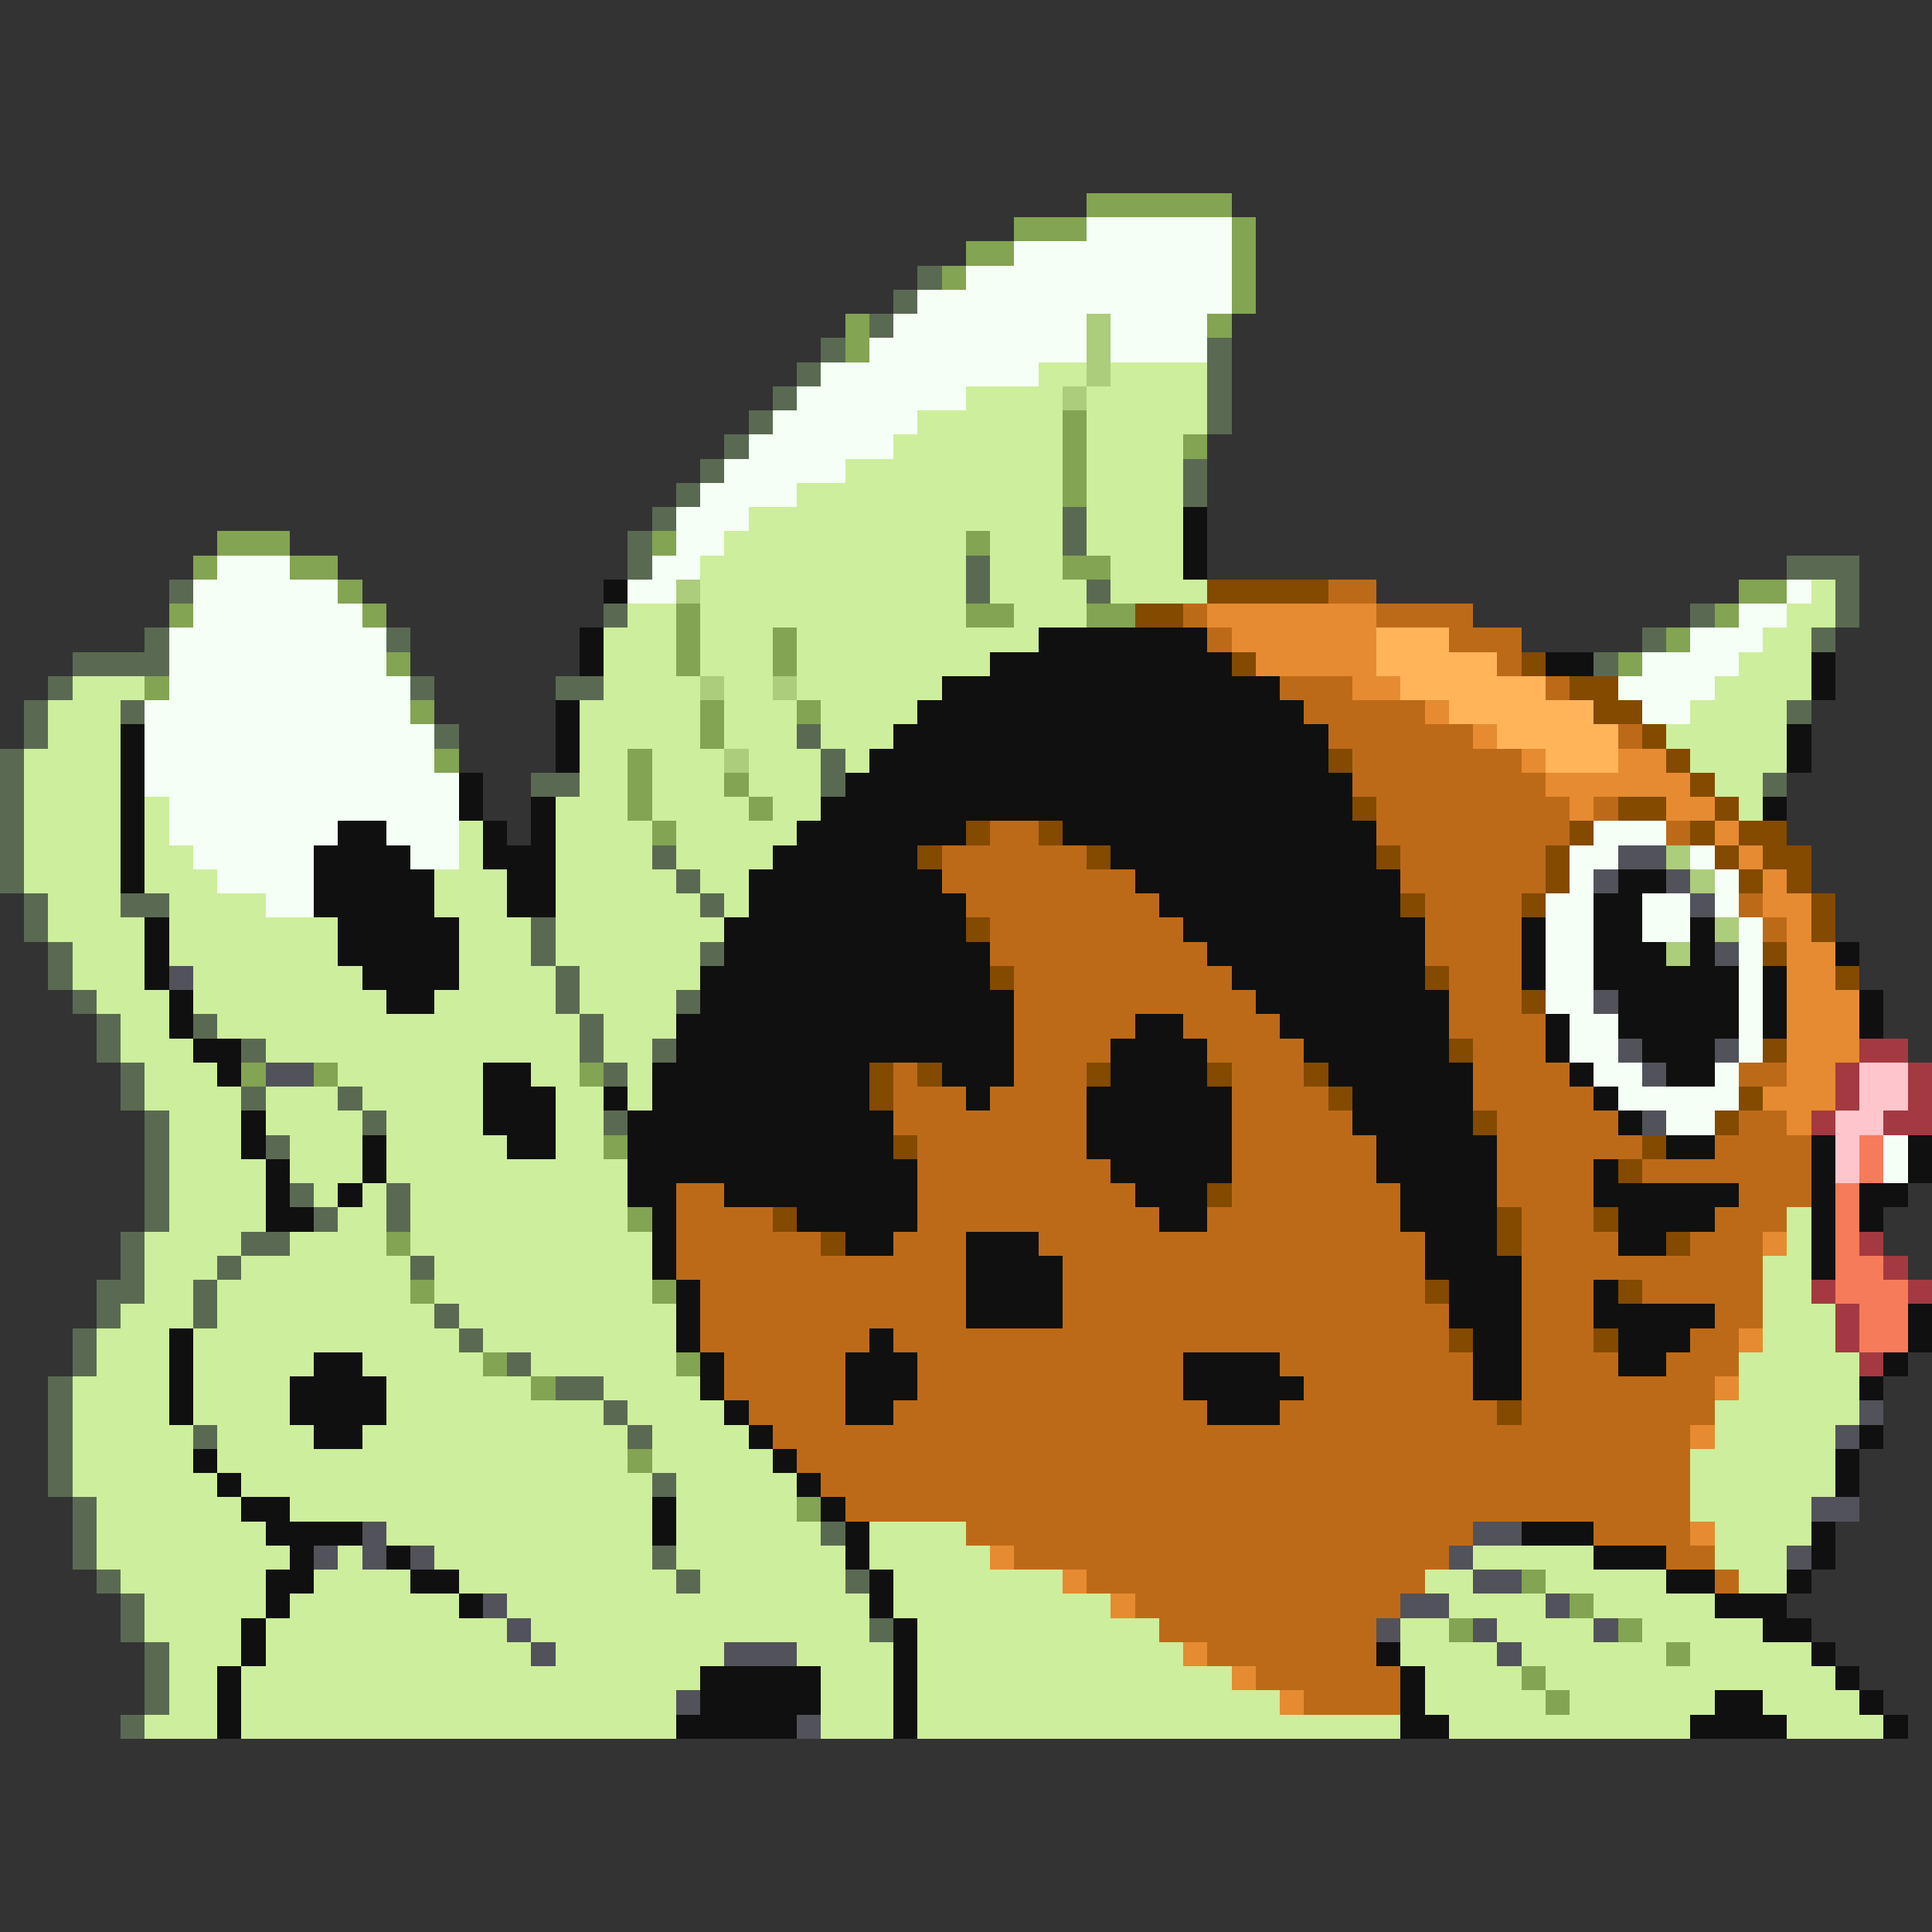 <svg xmlns="http://www.w3.org/2000/svg" viewBox="0 -0.5 80 80" shape-rendering="crispEdges">
<rect x="0" y="-0.5" width="80" height="80" fill="#333333" stroke="none"/>
<path stroke="#83a452" d="M45 8h6M42 9h3M51 9h1M40 10h2M51 10h1M39 11h1M51 11h1M51 12h1M35 13h1M50 13h1M35 14h1M44 17h1M44 18h1M49 18h1M44 19h1M44 20h1M9 22h3M27 22h1M40 22h1M8 23h1M12 23h2M44 23h2M14 24h1M72 24h2M7 25h1M15 25h1M28 25h1M40 25h2M45 25h2M71 25h1M28 26h1M32 26h1M69 26h1M16 27h1M28 27h1M32 27h1M67 27h1M6 28h1M17 29h1M29 29h1M33 29h1M29 30h1M18 31h1M26 31h1M26 32h1M30 32h1M26 33h1M31 33h1M27 34h1M10 44h1M13 44h1M24 44h1M25 47h1M26 50h1M16 51h1M17 53h1M27 53h1M20 56h1M28 56h1M22 57h1M26 60h1M33 62h1M63 65h1M65 66h1M60 67h1M67 67h1M69 68h1M63 69h1M64 70h1" />
<path stroke="#f6fff6" d="M45 9h6M42 10h9M40 11h11M38 12h13M37 13h8M46 13h4M36 14h9M46 14h4M34 15h9M33 16h7M32 17h6M31 18h6M30 19h5M29 20h4M28 21h3M28 22h2M9 23h3M27 23h2M8 24h6M26 24h2M74 24h1M8 25h7M72 25h2M7 26h9M70 26h3M7 27h9M68 27h4M7 28h10M67 28h4M6 29h11M68 29h2M6 30h12M6 31h12M6 32h13M7 33h12M7 34h7M16 34h3M66 34h3M8 35h5M17 35h2M65 35h2M70 35h1M9 36h4M65 36h1M71 36h1M11 37h2M64 37h2M68 37h2M71 37h1M64 38h2M68 38h2M72 38h1M64 39h2M72 39h1M64 40h2M72 40h1M64 41h2M72 41h1M65 42h2M72 42h1M65 43h2M72 43h1M66 44h2M71 44h1M67 45h5M69 46h2M78 47h1M78 48h1" />
<path stroke="#5a6a52" d="M38 11h1M37 12h1M36 13h1M34 14h1M50 14h1M33 15h1M50 15h1M32 16h1M50 16h1M31 17h1M50 17h1M30 18h1M29 19h1M49 19h1M28 20h1M49 20h1M27 21h1M44 21h1M26 22h1M44 22h1M26 23h1M40 23h1M74 23h3M7 24h1M40 24h1M45 24h1M76 24h1M25 25h1M70 25h1M76 25h1M6 26h1M16 26h1M68 26h1M75 26h1M3 27h4M66 27h1M2 28h1M17 28h1M23 28h2M1 29h1M5 29h1M74 29h1M1 30h1M18 30h1M33 30h1M0 31h1M34 31h1M0 32h1M22 32h2M34 32h1M73 32h1M0 33h1M0 34h1M0 35h1M27 35h1M0 36h1M28 36h1M1 37h1M5 37h2M29 37h1M1 38h1M22 38h1M2 39h1M22 39h1M29 39h1M2 40h1M23 40h1M3 41h1M23 41h1M28 41h1M4 42h1M8 42h1M24 42h1M4 43h1M10 43h1M24 43h1M27 43h1M5 44h1M25 44h1M5 45h1M10 45h1M14 45h1M6 46h1M15 46h1M25 46h1M6 47h1M11 47h1M6 48h1M6 49h1M12 49h1M16 49h1M6 50h1M13 50h1M16 50h1M5 51h1M10 51h2M5 52h1M9 52h1M17 52h1M4 53h2M8 53h1M4 54h1M8 54h1M18 54h1M3 55h1M19 55h1M3 56h1M21 56h1M2 57h1M23 57h2M2 58h1M25 58h1M2 59h1M8 59h1M26 59h1M2 60h1M2 61h1M27 61h1M3 62h1M3 63h1M34 63h1M3 64h1M27 64h1M4 65h1M28 65h1M35 65h1M5 66h1M5 67h1M36 67h1M6 68h1M6 69h1M6 70h1M5 71h1" />
<path stroke="#accd7b" d="M45 13h1M45 14h1M45 15h1M44 16h1M28 24h1M29 28h1M32 28h1M30 31h1M69 35h1M70 36h1M71 38h1M69 39h1" />
<path stroke="#cdee9c" d="M43 15h2M46 15h4M40 16h4M45 16h5M38 17h6M45 17h5M37 18h7M45 18h4M35 19h9M45 19h4M33 20h11M45 20h4M31 21h13M45 21h4M30 22h10M41 22h3M45 22h4M29 23h11M41 23h3M46 23h3M29 24h11M41 24h4M46 24h4M75 24h1M26 25h2M29 25h11M42 25h3M74 25h2M25 26h3M29 26h3M33 26h10M73 26h2M25 27h3M29 27h3M33 27h8M72 27h3M3 28h3M25 28h4M30 28h2M33 28h6M71 28h4M2 29h3M24 29h5M30 29h3M34 29h4M70 29h4M2 30h3M24 30h5M30 30h3M34 30h3M69 30h5M1 31h4M24 31h2M27 31h3M31 31h3M35 31h1M70 31h4M1 32h4M24 32h2M27 32h3M31 32h3M71 32h2M1 33h4M6 33h1M23 33h3M27 33h4M32 33h2M72 33h1M1 34h4M6 34h1M19 34h1M23 34h4M28 34h5M1 35h4M6 35h2M19 35h1M23 35h4M28 35h4M1 36h4M6 36h3M18 36h3M23 36h5M29 36h2M2 37h3M7 37h4M18 37h3M23 37h6M30 37h1M2 38h4M7 38h7M19 38h3M23 38h7M3 39h3M7 39h7M19 39h3M23 39h6M3 40h3M8 40h7M19 40h4M24 40h5M4 41h3M8 41h8M18 41h5M24 41h4M5 42h2M9 42h15M25 42h3M5 43h3M11 43h13M25 43h2M6 44h3M14 44h6M22 44h2M26 44h1M6 45h4M11 45h3M15 45h5M23 45h2M26 45h1M7 46h3M11 46h4M16 46h4M23 46h2M7 47h3M12 47h3M16 47h5M23 47h2M7 48h4M12 48h3M16 48h10M7 49h4M13 49h1M15 49h1M17 49h9M7 50h4M14 50h2M17 50h9M74 50h1M6 51h4M12 51h4M17 51h10M74 51h1M6 52h3M10 52h7M18 52h9M73 52h2M6 53h2M9 53h8M18 53h9M73 53h2M5 54h3M9 54h9M19 54h9M73 54h3M4 55h3M8 55h11M20 55h8M73 55h3M4 56h3M8 56h5M15 56h5M22 56h6M72 56h5M3 57h4M8 57h4M16 57h6M25 57h4M72 57h5M3 58h4M8 58h4M16 58h9M26 58h4M71 58h6M3 59h5M9 59h4M15 59h11M27 59h4M71 59h5M3 60h5M9 60h17M27 60h5M70 60h6M3 61h6M10 61h17M28 61h5M70 61h6M4 62h6M12 62h15M28 62h5M70 62h5M4 63h7M16 63h11M28 63h6M36 63h4M71 63h4M4 64h8M14 64h1M18 64h9M28 64h7M36 64h5M61 64h5M71 64h3M5 65h6M13 65h4M19 65h9M29 65h6M37 65h7M59 65h2M64 65h5M72 65h2M6 66h5M12 66h7M21 66h15M37 66h9M60 66h4M66 66h5M6 67h4M11 67h10M22 67h14M38 67h10M58 67h2M62 67h4M68 67h5M7 68h3M11 68h11M23 68h7M33 68h4M38 68h11M58 68h4M63 68h6M70 68h5M7 69h2M10 69h19M34 69h3M38 69h13M59 69h4M64 69h12M7 70h2M10 70h18M34 70h3M38 70h15M59 70h5M65 70h6M73 70h4M6 71h3M10 71h18M34 71h3M38 71h20M60 71h10M74 71h4" />
<path stroke="#101010" d="M49 21h1M49 22h1M49 23h1M25 24h1M24 26h1M43 26h7M24 27h1M41 27h10M64 27h2M75 27h1M39 28h14M75 28h1M23 29h1M38 29h16M5 30h1M23 30h1M37 30h18M74 30h1M5 31h1M23 31h1M36 31h19M74 31h1M5 32h1M19 32h1M35 32h21M5 33h1M19 33h1M22 33h1M34 33h22M73 33h1M5 34h1M14 34h2M20 34h1M22 34h1M33 34h7M44 34h13M5 35h1M13 35h4M20 35h3M32 35h6M46 35h11M5 36h1M13 36h5M21 36h2M31 36h8M47 36h11M67 36h2M13 37h5M21 37h2M31 37h9M48 37h10M66 37h2M6 38h1M14 38h5M30 38h10M49 38h10M63 38h1M66 38h2M70 38h1M6 39h1M14 39h5M30 39h11M50 39h9M63 39h1M66 39h3M70 39h1M76 39h1M6 40h1M15 40h4M29 40h12M51 40h8M63 40h1M66 40h6M73 40h1M7 41h1M16 41h2M29 41h13M52 41h8M67 41h5M73 41h1M77 41h1M7 42h1M28 42h14M47 42h2M53 42h7M64 42h1M67 42h5M73 42h1M77 42h1M8 43h2M28 43h14M46 43h4M54 43h6M64 43h1M68 43h3M9 44h1M20 44h2M27 44h9M39 44h3M46 44h4M55 44h6M65 44h1M69 44h2M20 45h3M25 45h1M27 45h9M40 45h1M45 45h6M56 45h5M66 45h1M10 46h1M20 46h3M26 46h11M45 46h6M56 46h5M67 46h1M10 47h1M15 47h1M21 47h2M26 47h11M45 47h6M57 47h5M69 47h2M75 47h1M79 47h1M11 48h1M15 48h1M26 48h12M46 48h5M57 48h5M66 48h1M75 48h1M79 48h1M11 49h1M14 49h1M26 49h2M30 49h8M47 49h3M58 49h4M66 49h6M75 49h1M77 49h2M11 50h2M27 50h1M33 50h5M48 50h2M58 50h4M67 50h4M75 50h1M77 50h1M27 51h1M35 51h2M40 51h3M59 51h3M67 51h2M75 51h1M27 52h1M40 52h4M59 52h4M75 52h1M28 53h1M40 53h4M60 53h3M66 53h1M28 54h1M40 54h4M60 54h3M66 54h5M79 54h1M7 55h1M28 55h1M36 55h1M61 55h2M67 55h3M79 55h1M7 56h1M13 56h2M29 56h1M35 56h3M49 56h4M61 56h2M67 56h2M78 56h1M7 57h1M12 57h4M29 57h1M35 57h3M49 57h5M61 57h2M77 57h1M7 58h1M12 58h4M30 58h1M35 58h2M50 58h3M13 59h2M31 59h1M77 59h1M8 60h1M32 60h1M76 60h1M9 61h1M33 61h1M76 61h1M10 62h2M27 62h1M34 62h1M11 63h4M27 63h1M35 63h1M63 63h3M75 63h1M12 64h1M16 64h1M35 64h1M66 64h3M75 64h1M11 65h2M17 65h2M36 65h1M69 65h2M74 65h1M11 66h1M19 66h1M36 66h1M71 66h3M10 67h1M37 67h1M73 67h2M10 68h1M37 68h1M57 68h1M75 68h1M9 69h1M29 69h5M37 69h1M58 69h1M76 69h1M9 70h1M29 70h5M37 70h1M58 70h1M71 70h2M77 70h1M9 71h1M28 71h5M37 71h1M58 71h2M70 71h4M78 71h1" />
<path stroke="#834a00" d="M50 24h5M47 25h2M51 27h1M63 27h1M65 28h2M66 29h2M68 30h1M55 31h1M69 31h1M70 32h1M56 33h1M67 33h2M71 33h1M40 34h1M43 34h1M65 34h1M70 34h1M72 34h2M38 35h1M45 35h1M57 35h1M64 35h1M71 35h1M73 35h2M64 36h1M72 36h1M74 36h1M58 37h1M63 37h1M75 37h1M40 38h1M75 38h1M73 39h1M41 40h1M59 40h1M76 40h1M63 41h1M60 43h1M73 43h1M36 44h1M38 44h1M45 44h1M50 44h1M54 44h1M36 45h1M55 45h1M72 45h1M61 46h1M71 46h1M37 47h1M68 47h1M67 48h1M50 49h1M32 50h1M62 50h1M66 50h1M34 51h1M62 51h1M69 51h1M59 53h1M67 53h1M60 55h1M66 55h1M62 58h1" />
<path stroke="#bd6a18" d="M55 24h2M49 25h1M57 25h4M50 26h1M60 26h3M62 27h1M53 28h3M64 28h1M54 29h5M55 30h6M67 30h1M56 31h7M56 32h8M57 33h8M66 33h1M41 34h2M57 34h8M69 34h1M39 35h6M58 35h6M39 36h8M58 36h6M40 37h8M59 37h4M72 37h1M41 38h8M59 38h4M73 38h1M41 39h9M59 39h4M42 40h9M60 40h3M42 41h10M60 41h3M42 42h5M49 42h4M60 42h4M42 43h4M50 43h4M61 43h3M37 44h1M42 44h3M51 44h3M61 44h4M72 44h2M37 45h3M41 45h4M51 45h4M61 45h5M37 46h8M51 46h5M62 46h5M72 46h2M38 47h7M51 47h6M62 47h6M71 47h4M38 48h8M51 48h6M62 48h4M68 48h7M28 49h2M38 49h9M51 49h7M62 49h4M72 49h3M28 50h4M38 50h10M50 50h8M63 50h3M71 50h3M28 51h6M37 51h3M43 51h16M63 51h4M70 51h3M28 52h12M44 52h15M63 52h10M29 53h11M44 53h15M63 53h3M68 53h5M29 54h11M44 54h16M63 54h3M71 54h2M29 55h7M37 55h23M63 55h3M70 55h2M30 56h5M38 56h11M53 56h8M63 56h4M69 56h3M30 57h5M38 57h11M54 57h7M63 57h8M31 58h4M37 58h13M53 58h9M63 58h8M32 59h38M33 60h37M34 61h36M35 62h35M40 63h21M66 63h4M42 64h18M69 64h2M45 65h14M71 65h1M47 66h11M48 67h9M50 68h7M52 69h6M54 70h4" />
<path stroke="#e68b31" d="M50 25h7M51 26h6M52 27h5M56 28h2M59 29h1M61 30h1M63 31h1M67 31h2M64 32h6M65 33h1M69 33h2M71 34h1M72 35h1M73 36h1M73 37h2M74 38h1M74 39h2M74 40h2M74 41h3M74 42h3M74 43h3M74 44h2M73 45h3M74 46h1M73 51h1M72 55h1M71 57h1M70 59h1M70 63h1M41 64h1M44 65h1M46 66h1M49 68h1M51 69h1M53 70h1" />
<path stroke="#ffb45a" d="M57 26h3M57 27h5M58 28h6M60 29h6M62 30h5M64 31h3" />
<path stroke="#52525a" d="M67 35h2M66 36h1M69 36h1M70 37h1M71 39h1M7 40h1M66 41h1M67 43h1M71 43h1M11 44h2M68 44h1M68 46h1M77 58h1M76 59h1M75 62h2M15 63h1M61 63h2M13 64h1M15 64h1M17 64h1M60 64h1M74 64h1M61 65h2M20 66h1M58 66h2M64 66h1M21 67h1M57 67h1M61 67h1M66 67h1M22 68h1M30 68h3M62 68h1M28 70h1M33 71h1" />
<path stroke="#a43941" d="M77 43h2M76 44h1M79 44h1M76 45h1M79 45h1M75 46h1M78 46h2M77 51h1M78 52h1M75 53h1M79 53h1M76 54h1M76 55h1M77 56h1" />
<path stroke="#ffc5cd" d="M77 44h2M77 45h2M76 46h2M76 47h1M76 48h1" />
<path stroke="#f67b5a" d="M77 47h1M77 48h1M76 49h1M76 50h1M76 51h1M76 52h2M76 53h3M77 54h2M77 55h2" />
</svg>